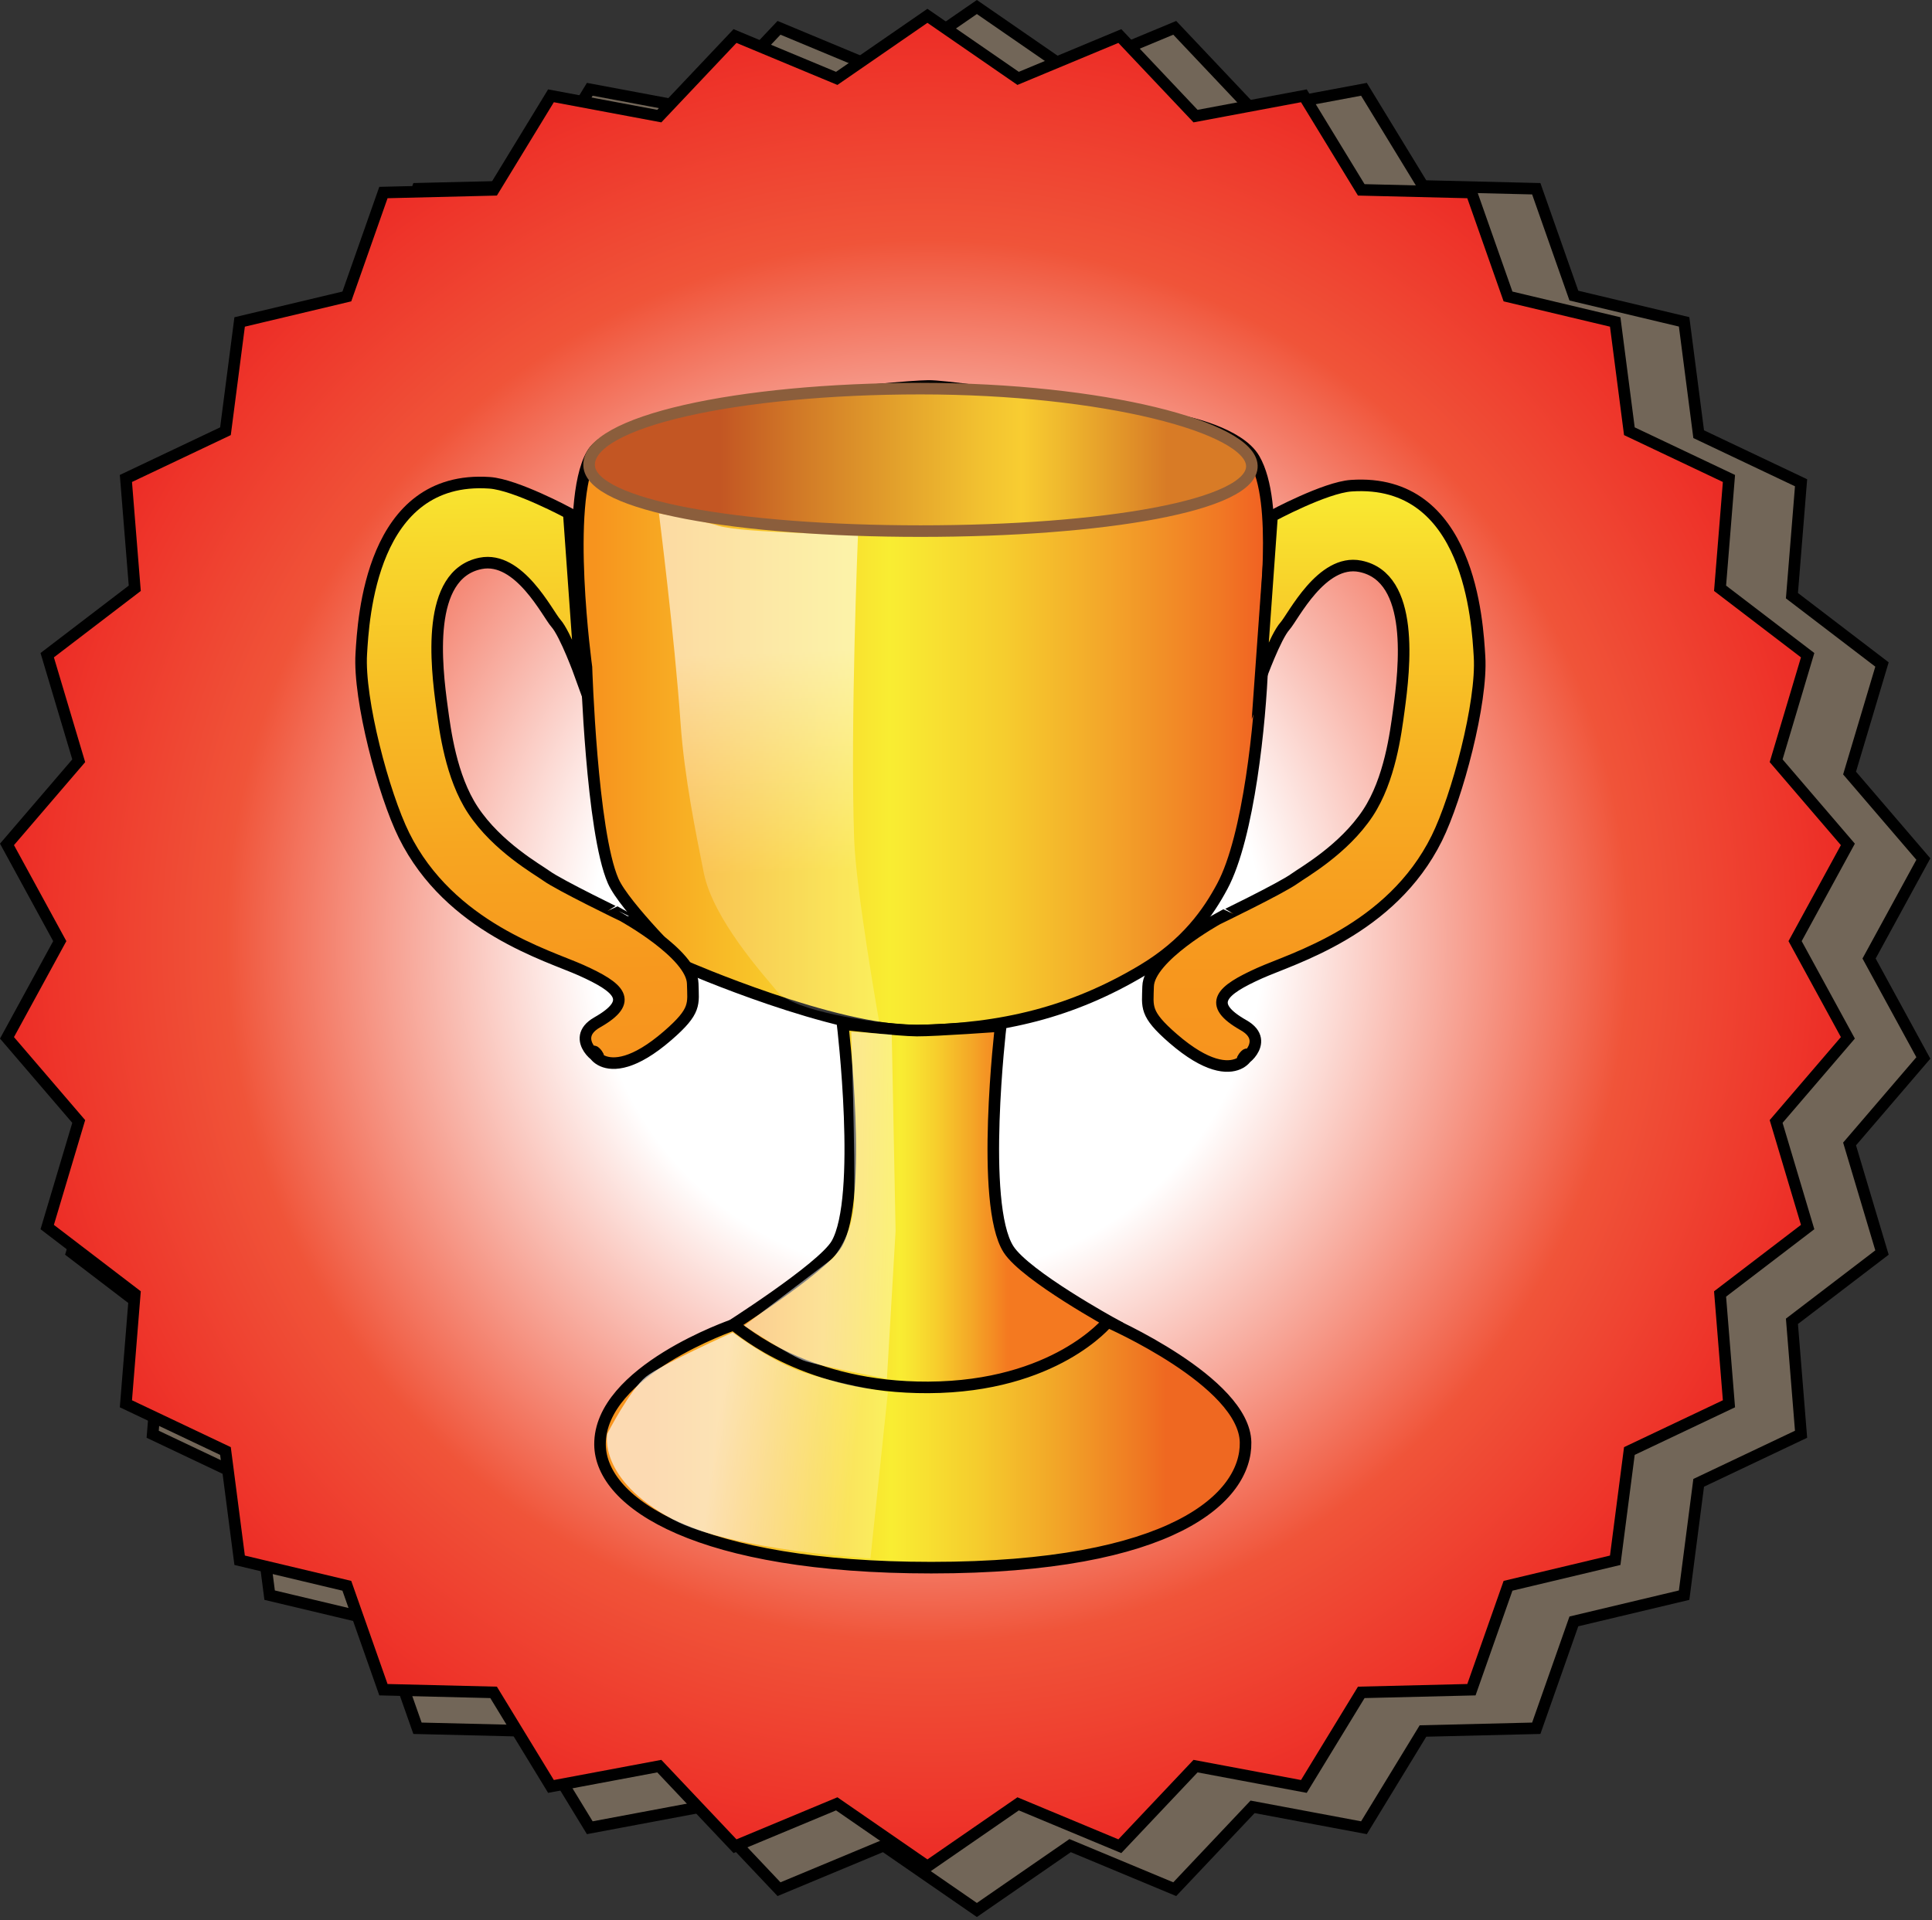 <?xml version="1.0" encoding="utf-8"?>
<!-- Generator: Adobe Illustrator 15.0.0, SVG Export Plug-In  -->
<!DOCTYPE svg PUBLIC "-//W3C//DTD SVG 1.1//EN" "http://www.w3.org/Graphics/SVG/1.1/DTD/svg11.dtd">
<svg version="1.1"
	 xmlns="http://www.w3.org/2000/svg" xmlns:xlink="http://www.w3.org/1999/xlink" xmlns:a="http://ns.adobe.com/AdobeSVGViewerExtensions/3.0/"
	 x="0px" y="0px" width="167px" height="166px" viewBox="0 0 167 166" enable-background="new 0 0 167 166" xml:space="preserve">
<rect x="0" y="0" width="167" height="166" fill="#333333" stroke="none"/>
<defs>
</defs>
<polygon fill="#726658" stroke="#000000" stroke-miterlimit="10" points="84.44,0.607 92.501,6.171 101.543,2.405 108.271,9.523 
	117.899,7.72 123,16.081 132.793,16.318 136.044,25.558 145.573,27.826 146.832,37.539 155.682,41.739 154.893,51.502 
	162.677,57.45 159.875,66.836 166.252,74.271 161.561,82.871 166.252,91.468 159.875,98.904 162.677,108.291 154.893,114.238 
	155.682,124.001 146.832,128.201 145.573,137.913 136.044,140.182 132.793,149.421 123,149.658 117.899,158.021 108.271,156.215 
	101.543,163.334 92.501,159.567 84.44,165.132 76.378,159.567 67.337,163.334 60.608,156.215 50.98,158.021 45.879,149.658 
	36.087,149.421 32.836,140.182 23.307,137.913 22.048,128.201 13.198,124.001 13.986,114.238 6.204,108.291 9.004,98.904 
	2.628,91.468 7.319,82.871 2.628,74.271 9.004,66.836 6.204,57.45 13.986,51.502 13.198,41.739 22.048,37.539 23.307,27.826 
	32.836,25.558 36.087,16.318 45.879,16.081 50.98,7.72 60.608,9.523 67.337,2.405 76.378,6.171 "/>
<radialGradient id="SVGID_1_" cx="80.166" cy="81.367" r="79.781" gradientUnits="userSpaceOnUse">
	<stop  offset="0.363" style="stop-color:#FFFFFF"/>
	<stop  offset="0.76" style="stop-color:#F05439"/>
	<stop  offset="1" style="stop-color:#ED2C26"/>
</radialGradient>
<polygon fill="url(#SVGID_1_)" stroke="#000000" stroke-miterlimit="10" points="80.166,1.367 88.005,6.777 96.798,3.115 
	103.341,10.038 112.705,8.283 117.666,16.415 127.189,16.646 130.351,25.631 139.617,27.836 140.841,37.283 149.449,41.367 
	148.681,50.861 156.251,56.646 153.527,65.773 159.728,73.004 155.166,81.367 159.728,89.728 153.527,96.96 156.251,106.087 
	148.681,111.873 149.449,121.367 140.841,125.451 139.617,134.896 130.351,137.103 127.189,146.087 117.666,146.318 
	112.705,154.451 103.341,152.695 96.798,159.619 88.005,155.955 80.166,161.367 72.326,155.955 63.533,159.619 56.989,152.695 
	47.626,154.451 42.666,146.318 33.143,146.087 29.981,137.103 20.714,134.896 19.489,125.451 10.883,121.367 11.649,111.873 
	4.081,106.087 6.805,96.96 0.604,89.728 5.166,81.367 0.604,73.004 6.805,65.773 4.081,56.646 11.649,50.861 10.883,41.367 
	19.489,37.283 20.714,27.836 29.981,25.631 33.143,16.646 42.666,16.415 47.626,8.283 56.989,10.038 63.533,3.115 72.326,6.777 "/>
<linearGradient id="SVGID_2_" gradientUnits="userSpaceOnUse" x1="49.947" y1="61.235" x2="109.672" y2="61.235">
	<stop  offset="0.026" style="stop-color:#F7941E"/>
	<stop  offset="0.451" style="stop-color:#F9ED32"/>
	<stop  offset="0.51" style="stop-color:#F8E231"/>
	<stop  offset="0.616" style="stop-color:#F6CD2E"/>
	<stop  offset="0.758" style="stop-color:#F3A82A"/>
	<stop  offset="0.929" style="stop-color:#F17824"/>
	<stop  offset="1" style="stop-color:#F15F22"/>
</linearGradient>
<path fill="url(#SVGID_2_)" stroke="#000000" stroke-miterlimit="10" d="M51.154,39.296c-2.414,4.208-0.462,18.398-0.462,18.398
	s0.443,14.21,2.309,18.474c0.969,2.214,6.235,7.39,6.235,7.39s12.929,5.643,20.015,5.543c7.415-0.104,13.469-1.617,19.473-5.197
	c3.852-2.296,5.728-5.033,6.929-7.273c2.307-4.304,3.29-14.287,3.465-19.168c0.174-4.859,1.497-13.978-0.694-17.781
	c-1.314-2.285-6.092-3.231-6.092-3.231s-19.573-3.115-22.081-3.083c-3.004,0.04-20.113,1.888-22.419,2.833
	C55.87,37.003,52.208,37.458,51.154,39.296z"/>
<linearGradient id="SVGID_3_" gradientUnits="userSpaceOnUse" x1="62.62" y1="104.429" x2="96.259" y2="104.429">
	<stop  offset="0.026" style="stop-color:#F7941E"/>
	<stop  offset="0.451" style="stop-color:#F9ED32"/>
	<stop  offset="0.485" style="stop-color:#F8E331"/>
	<stop  offset="0.548" style="stop-color:#F7CD2C"/>
	<stop  offset="0.631" style="stop-color:#F4A927"/>
	<stop  offset="0.73" style="stop-color:#F47920"/>
</linearGradient>
<path fill="url(#SVGID_3_)" stroke="#000000" stroke-miterlimit="10" d="M86.499,88.701c0,0-5.581,0.408-7.248,0.4
	c-1.618-0.008-6.419-0.566-6.419-0.566s1.797,15.01-0.513,19.011c-1.218,2.11-9.699,7.466-9.699,7.466s8.005,5.371,17.637,5.311
	c10.245-0.064,16.002-5.848,16.002-5.848s-7.609-4.161-9.085-6.467C84.683,104.111,86.499,88.701,86.499,88.701z"/>
<linearGradient id="SVGID_4_" gradientUnits="userSpaceOnUse" x1="51.865" y1="124.91" x2="107.665" y2="124.91">
	<stop  offset="0.083" style="stop-color:#F7941E"/>
	<stop  offset="0.451" style="stop-color:#F9ED32"/>
	<stop  offset="0.499" style="stop-color:#F8E231"/>
	<stop  offset="0.586" style="stop-color:#F5CC2D"/>
	<stop  offset="0.703" style="stop-color:#F2A728"/>
	<stop  offset="0.843" style="stop-color:#EF7622"/>
	<stop  offset="0.877" style="stop-color:#EF6821"/>
</linearGradient>
<path fill="url(#SVGID_4_)" stroke="#000000" stroke-miterlimit="10" d="M95.748,114.285c0,0-4.538,5.612-15.5,5.666
	c-10.433,0.051-15.98-4.784-16.833-5.416c0,0-11.612,3.969-11.55,10.365c0.05,5.135,8.633,10.635,28.633,10.635
	c20.927,0,27.25-6.084,27.167-10.834C107.572,119.449,95.748,114.285,95.748,114.285z"/>
<linearGradient id="SVGID_5_" gradientUnits="userSpaceOnUse" x1="65.83" y1="47.575" x2="67.115" y2="84.838">
	<stop  offset="0.238" style="stop-color:#FFFFFF"/>
	<stop  offset="0.746" style="stop-color:#FFFFFF;stop-opacity:0.36"/>
</linearGradient>
<path opacity="0.58" fill="url(#SVGID_5_)" d="M74.165,46.201c0,0-10.001-0.101-12.083-0.75c-1.713-0.535-5.125-1.063-5.125-1.063
	s1.338,10.515,1.875,18.188c0.323,4.617,1.333,9.542,2,12.875c0.806,4.032,5.204,8.869,6.333,10.25
	c1.5,1.834,8.833,2.667,8.833,2.667s-2.013-11.351-2.167-15.833C73.485,62.489,74.165,46.201,74.165,46.201z"/>
<linearGradient id="SVGID_6_" gradientUnits="userSpaceOnUse" x1="44.448" y1="17.169" x2="45.968" y2="91.669">
	<stop  offset="0.026" style="stop-color:#F7941E"/>
	<stop  offset="0.288" style="stop-color:#F9ED32"/>
	<stop  offset="0.398" style="stop-color:#F8D82C"/>
	<stop  offset="0.586" style="stop-color:#F7BB25"/>
	<stop  offset="0.756" style="stop-color:#F7A520"/>
	<stop  offset="0.899" style="stop-color:#F7981E"/>
	<stop  offset="1" style="stop-color:#F7941E"/>
</linearGradient>
<path fill="url(#SVGID_6_)" stroke="#000000" stroke-miterlimit="10" d="M47.211,75.707c-0.69-0.507-4.231-2.484-6.333-5.667
	c-1.906-2.887-2.406-6.922-2.667-8.833c-0.5-3.667-1.431-11.546,3.333-12.5c3.333-0.667,5.791,4.374,6.5,5.167
	c0.832,0.931,2.12,4.494,2.12,4.494l-1-14c0,0-4.582-2.473-6.852-2.627c-10.269-0.7-10.902,11.826-11.083,14.78
	c-0.244,3.961,1.933,12.146,3.694,15.703c3.954,7.984,12.47,10.381,15.315,11.662c3.306,1.488,4.639,2.655,1.386,4.503
	c-2.591,1.472,0.654,3.644,0,2.771c-1.039-1.386,0.243,3.446,6.087-1.619c2.5-2.167,2.204-2.715,2.167-4.5
	c-0.053-2.55-6-5.833-6-5.833S48.314,76.517,47.211,75.707z"/>
<linearGradient id="SVGID_7_" gradientUnits="userSpaceOnUse" x1="68.408" y1="103.918" x2="80.242" y2="104.418">
	<stop  offset="0.275" style="stop-color:#FFFFFF;stop-opacity:0.75"/>
	<stop  offset="1" style="stop-color:#FFFFFF;stop-opacity:0.39"/>
</linearGradient>
<path opacity="0.68" fill="url(#SVGID_7_)" d="M77.082,89.451l-3.5-0.25c0,0,0.354,10.992,0.25,14.666
	c-0.083,2.918-1.833,4.918-1.833,4.918l-7.667,5.832c0,0,4.065,2.699,5.333,3.084c1.482,0.449,7,1.5,7,1.5l0.75-12.78L77.082,89.451
	z"/>
<linearGradient id="SVGID_8_" gradientUnits="userSpaceOnUse" x1="53.748" y1="122.989" x2="78.583" y2="126.322">
	<stop  offset="0.326" style="stop-color:#FFFFFF"/>
	<stop  offset="0.817" style="stop-color:#FFFFFF;stop-opacity:0.33"/>
</linearGradient>
<path opacity="0.66" fill="url(#SVGID_8_)" d="M63.332,115.201c0,0,3,2.25,5.583,3.25c2.714,1.051,7.833,1.916,7.833,1.916
	l-1.508,14.369c0,0-12.075-0.702-17.075-3.368c-6.545-3.489-5.667-7.417-5.667-7.417s1.949-3.798,3.333-4.916
	C57.155,117.965,63.332,115.201,63.332,115.201z"/>
<linearGradient id="SVGID_9_" gradientUnits="userSpaceOnUse" x1="58.248" y1="39.759" x2="100.883" y2="39.759">
	<stop  offset="0.093" style="stop-color:#C35623"/>
	<stop  offset="0.262" style="stop-color:#D27B27"/>
	<stop  offset="0.467" style="stop-color:#E4A42C"/>
	<stop  offset="0.621" style="stop-color:#F2C130"/>
	<stop  offset="0.705" style="stop-color:#F8CD31"/>
	<stop  offset="0.78" style="stop-color:#F0BA2E"/>
	<stop  offset="0.937" style="stop-color:#DF8D28"/>
	<stop  offset="1" style="stop-color:#D87B26"/>
</linearGradient>
<path fill="url(#SVGID_9_)" stroke="#8B5E3C" stroke-miterlimit="10" d="M108.21,40.259c0.134,3.441-12.824,5.659-28.644,5.659
	c-15.819,0-28.485-2.218-28.644-5.659c-0.176-3.82,12.824-6.66,28.644-6.66C95.386,33.599,108.082,36.951,108.21,40.259z"/>
<linearGradient id="SVGID_10_" gradientUnits="userSpaceOnUse" x1="113.558" y1="13.7" x2="113.558" y2="91.702">
	<stop  offset="0.026" style="stop-color:#F7941E"/>
	<stop  offset="0.353" style="stop-color:#F9ED32"/>
	<stop  offset="0.5" style="stop-color:#F8CD29"/>
	<stop  offset="0.646" style="stop-color:#F7B423"/>
	<stop  offset="0.782" style="stop-color:#F7A220"/>
	<stop  offset="0.904" style="stop-color:#F7971E"/>
	<stop  offset="1" style="stop-color:#F7941E"/>
</linearGradient>
<path fill="url(#SVGID_10_)" stroke="#000000" stroke-miterlimit="10" d="M111.907,75.957c0.69-0.507,4.231-2.484,6.333-5.667
	c1.906-2.887,2.406-6.922,2.667-8.833c0.5-3.667,1.431-11.546-3.333-12.5c-3.334-0.667-5.791,4.374-6.5,5.167
	c-0.832,0.931-2.121,4.494-2.121,4.494l1-14c0,0,4.582-2.473,6.852-2.627c10.27-0.7,10.902,11.826,11.084,14.78
	c0.244,3.961-1.933,12.146-3.693,15.703c-3.955,7.984-12.471,10.381-15.315,11.662c-3.306,1.488-4.64,2.655-1.386,4.503
	c2.592,1.472-0.654,3.644,0,2.771c1.039-1.386-0.242,3.446-6.087-1.619c-2.5-2.167-2.204-2.715-2.167-4.5
	c0.054-2.55,6-5.833,6-5.833S110.804,76.767,111.907,75.957z"/>
</svg>
